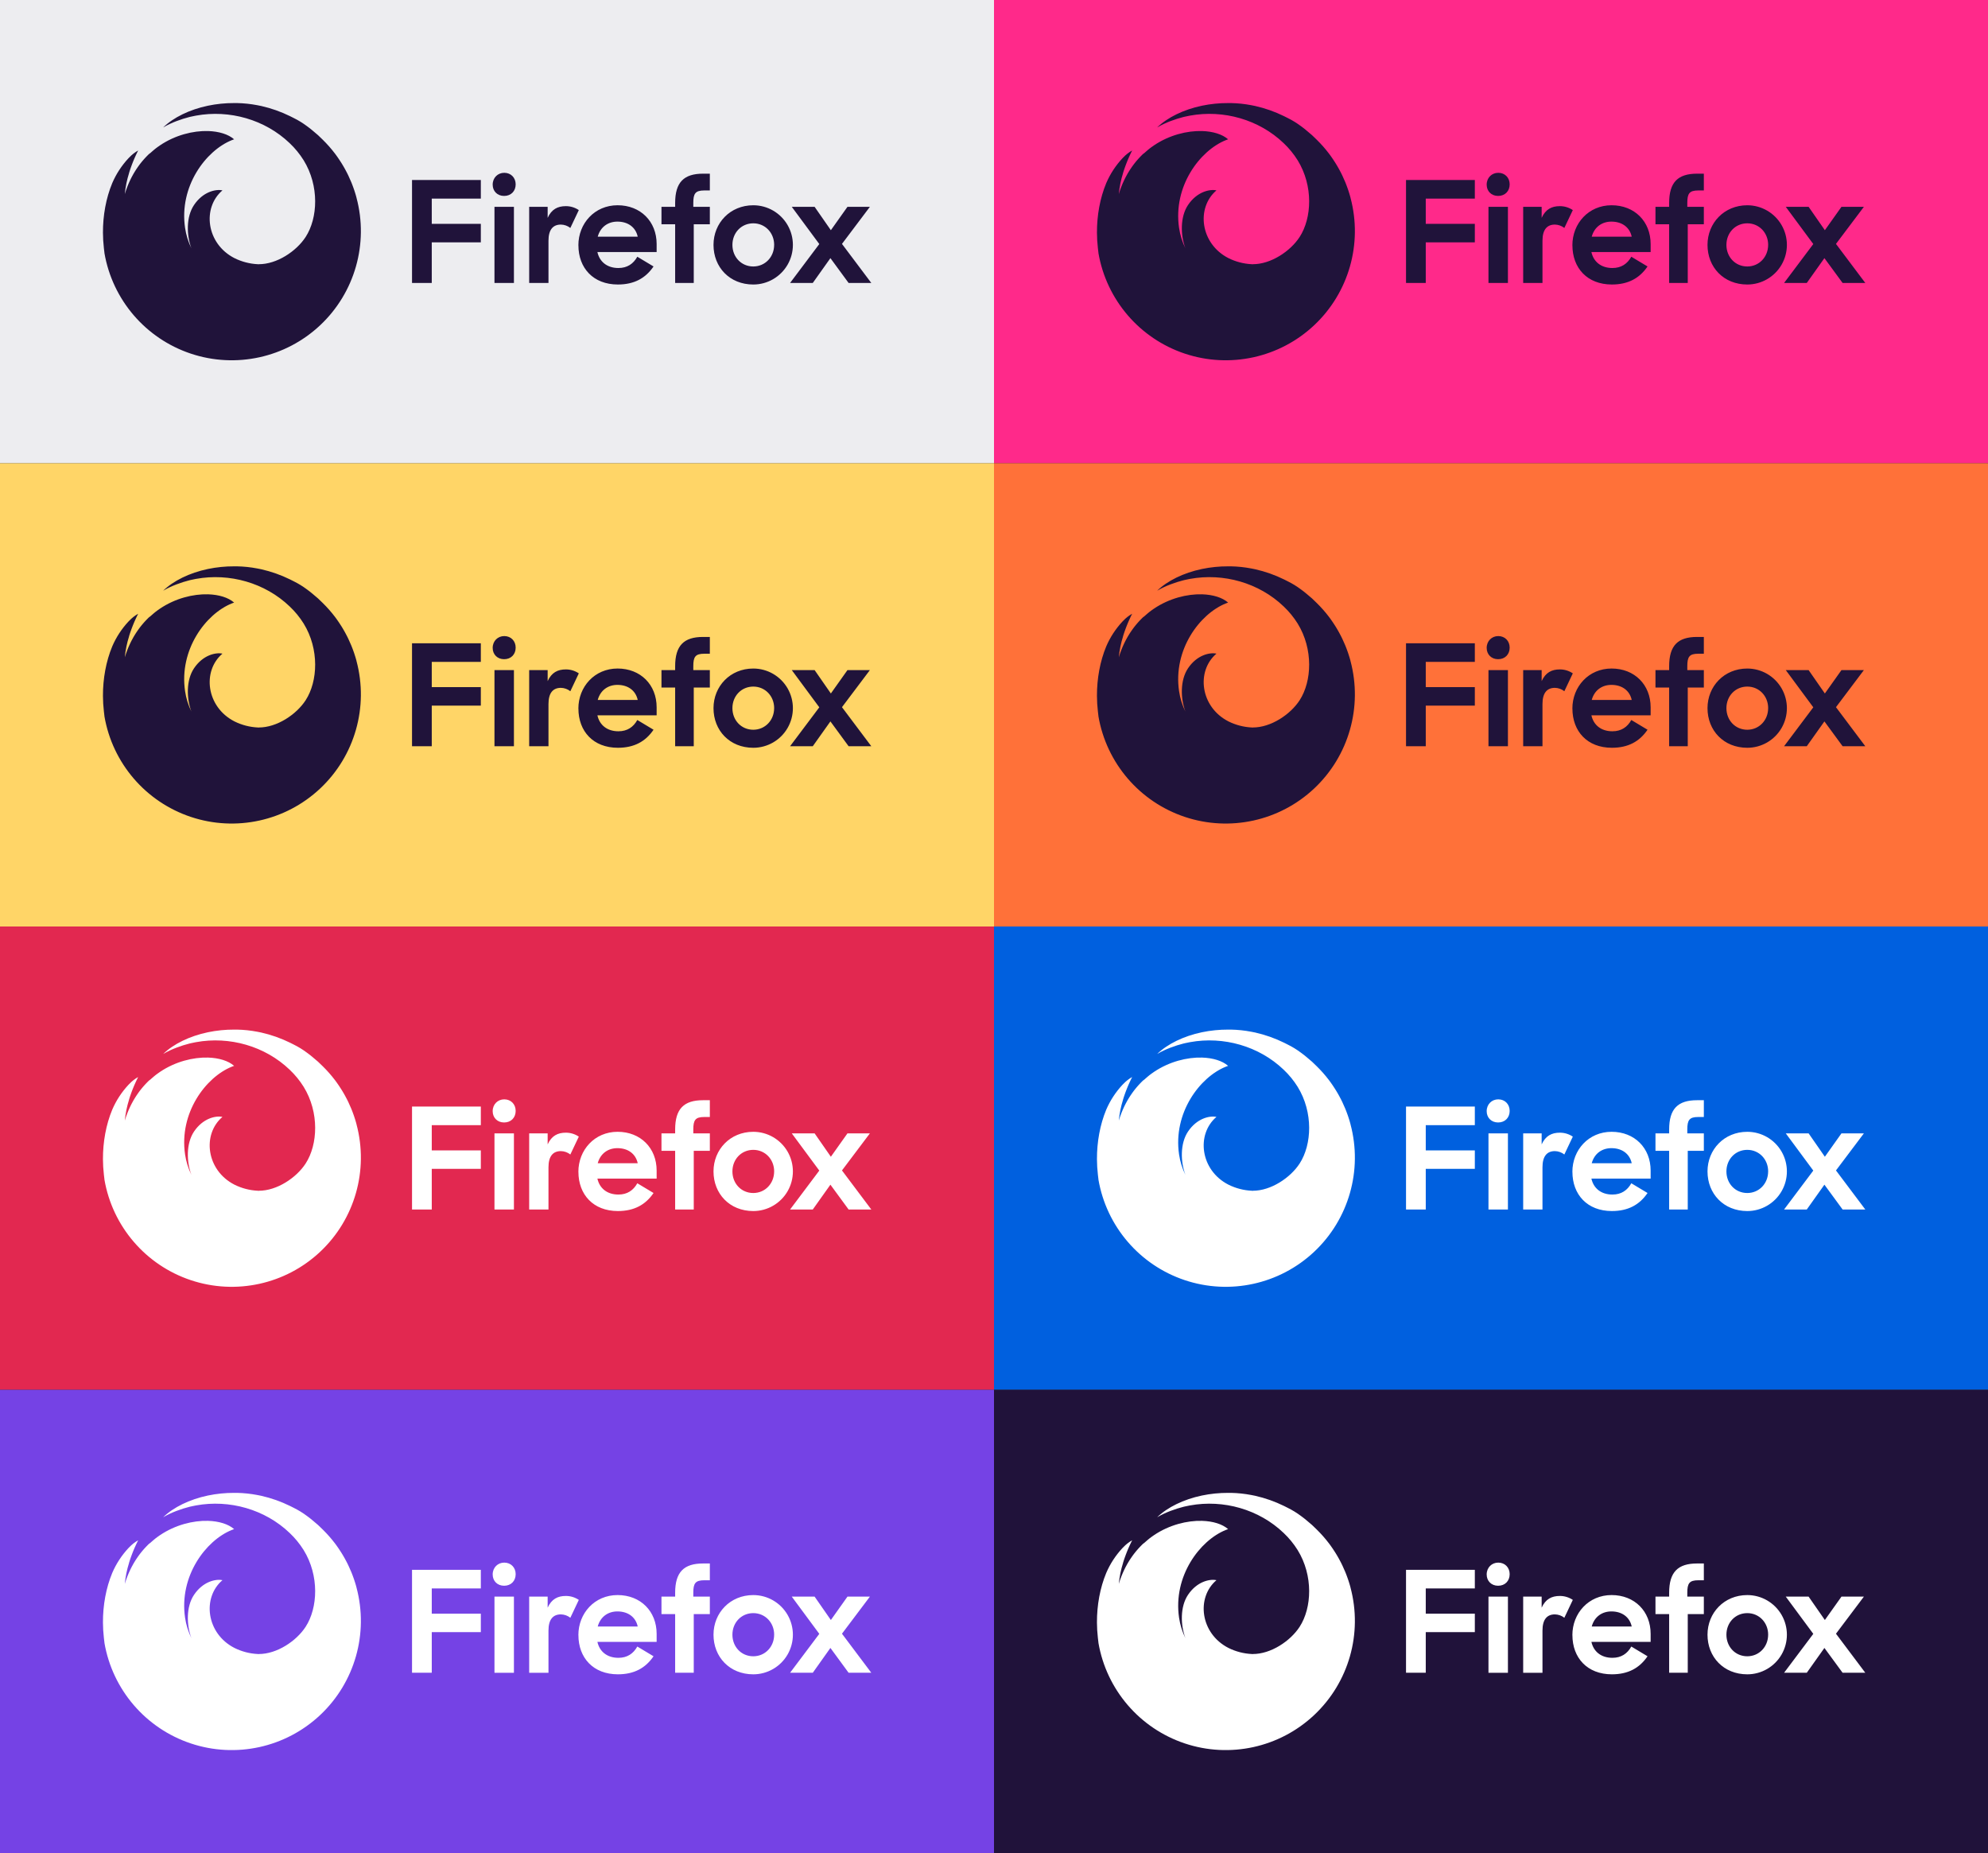 <?xml version="1.0" encoding="UTF-8"?>
<svg width="618px" height="576px" viewBox="0 0 618 576" version="1.1" xmlns="http://www.w3.org/2000/svg" xmlns:xlink="http://www.w3.org/1999/xlink">
    <rect x="0" y="0" width="618" height="576" fill="#333333" stroke="none"/>
    <!-- Generator: Sketch 55.2 (78181) - https://sketchapp.com -->
    <title>Group 33</title>
    <desc>Created with Sketch.</desc>
    <g id="Assets" stroke="none" stroke-width="1" fill="none" fill-rule="evenodd">
        <g id="Group-33">
            <g id="Group-26">
                <g id="Group-2" fill="#EDEDF0">
                    <rect id="Rectangle" x="0" y="0" width="309" height="144"></rect>
                </g>
                <g id="Group-2" transform="translate(0, 144)" fill="#FFD567">
                    <rect id="Rectangle" x="0" y="0" width="309" height="144"></rect>
                </g>
                <g id="Group-2" transform="translate(309, 0)" fill="#FF298A">
                    <rect id="Rectangle" x="0" y="0" width="309" height="144"></rect>
                </g>
                <g id="Group-2" transform="translate(309, 144)" fill="#FF7139">
                    <rect id="Rectangle" x="0" y="0" width="309" height="144"></rect>
                </g>
                <g id="Group-2" transform="translate(0, 288)" fill="#E22850">
                    <rect id="Rectangle" x="0" y="0" width="309" height="144"></rect>
                </g>
                <g id="Group-2" transform="translate(309, 288)" fill="#0060DF">
                    <rect id="Rectangle" x="0" y="0" width="309" height="144"></rect>
                </g>
                <g id="Group-2" transform="translate(0, 432)" fill="#7542E5">
                    <rect id="Rectangle" x="0" y="0" width="309" height="144"></rect>
                </g>
                <g id="Group-2" transform="translate(309, 432)" fill="#20123A">
                    <rect id="Rectangle" x="0" y="0" width="309" height="144"></rect>
                </g>
            </g>
            <g id="Group-32" transform="translate(32, 32)" fill-rule="nonzero">
                <g id="FF_Master__logo-and-wordmark-one-color-ink" transform="translate(0, 0)" fill="#20133A">
                    <path d="M96.083,23.949 L117.474,23.949 L117.474,29.737 L102.22,29.737 L102.22,37.583 L117.474,37.583 L117.474,43.326 L102.22,43.326 L102.22,55.951 L96.083,55.951 L96.083,23.949 Z M124.751,21.714 C126.854,21.714 128.303,23.249 128.303,25.309 C128.303,27.369 126.9,28.903 124.706,28.903 C122.603,28.903 121.157,27.414 121.157,25.397 C121.157,23.206 122.777,21.714 124.751,21.714 Z M121.714,32.286 L127.763,32.286 L127.763,55.957 L121.714,55.957 L121.714,32.286 Z M145.3,38.857 C144.462,38.195 143.43,37.826 142.363,37.806 C139.906,37.806 138.503,39.383 138.503,42.846 L138.503,55.954 L132.503,55.954 L132.503,32.286 L138.246,32.286 L138.246,35.714 C139.474,33.04 141.36,32.077 143.903,32.077 C145.339,32.073 146.744,32.5 147.934,33.303 L145.3,38.857 Z M147.797,44.249 C147.797,37.454 152.837,31.8 159.983,31.8 C167.129,31.8 172.126,36.84 172.126,43.854 L172.126,46.354 L153.714,46.354 C154.371,49.334 156.697,51.306 160.246,51.306 C163.009,51.306 164.894,49.991 166.12,47.8 L171.163,50.826 C168.663,54.506 165.111,56.434 160.071,56.434 C152.411,56.431 147.809,51.303 147.809,44.246 L147.797,44.249 Z M153.797,41.574 L166.246,41.574 C165.589,38.551 163.134,36.886 159.934,36.886 C157.057,36.883 154.649,38.503 153.814,41.571 L153.797,41.574 Z M173.629,32.286 L177.88,32.286 L177.88,31.1 C177.88,24.657 180.597,21.983 186.56,21.983 L188.666,21.983 L188.666,27.2 L186.951,27.2 C184.146,27.2 183.523,28.163 183.523,31.1 L183.523,32.286 L188.666,32.286 L188.666,37.714 L183.666,37.714 L183.666,55.951 L177.88,55.951 L177.88,37.714 L173.629,37.714 L173.629,32.286 Z M189.803,44.12 C189.803,37.326 194.977,31.803 202.166,31.803 C206.566,31.803 210.632,34.15 212.833,37.961 C215.033,41.772 215.033,46.468 212.833,50.279 C210.632,54.09 206.566,56.437 202.166,56.437 C194.803,56.431 189.803,51.04 189.803,44.114 L189.803,44.12 Z M208.66,44.12 C208.66,40.351 205.854,37.414 202.171,37.414 C198.457,37.414 195.683,40.351 195.683,44.12 C195.683,47.889 198.446,50.829 202.171,50.829 C205.849,50.823 208.654,47.886 208.654,44.114 L208.66,44.12 Z M222.689,43.857 L214.134,32.286 L221.234,32.286 L226.286,39.557 L231.449,32.286 L238.42,32.286 L229.74,43.814 L238.857,55.951 L231.8,55.951 L226.146,48.237 L220.666,55.951 L213.609,55.951 L222.689,43.857 Z" id="Shape"></path>
                    <path d="M78.823,29.463 L78.823,29.437 C78.766,29.22 78.706,29.003 78.643,28.789 L78.617,28.691 L78.437,28.089 L78.394,27.957 C78.334,27.763 78.274,27.571 78.211,27.386 C78.194,27.334 78.177,27.283 78.163,27.231 C78.1,27.046 78.037,26.86 77.971,26.674 C77.954,26.62 77.934,26.566 77.914,26.511 C77.851,26.329 77.786,26.146 77.717,25.966 C77.7,25.911 77.677,25.857 77.657,25.803 L77.451,25.257 C77.431,25.211 77.411,25.166 77.394,25.117 C77.377,25.069 77.351,25.011 77.331,24.957 L77.169,24.554 L77.143,24.497 C76.886,23.874 76.612,23.26 76.323,22.654 C76.306,22.611 76.286,22.571 76.266,22.531 C76.197,22.386 76.126,22.246 76.054,22.097 L75.926,21.84 C75.863,21.711 75.794,21.583 75.729,21.454 L75.574,21.169 C75.511,21.046 75.446,20.926 75.383,20.806 L75.211,20.491 L75.02,20.149 L74.831,19.823 L74.643,19.497 C74.574,19.386 74.509,19.274 74.443,19.163 L74.251,18.849 L74.037,18.506 L73.849,18.22 L73.62,17.866 L73.434,17.58 L73.183,17.211 L73.006,16.954 C72.911,16.817 72.814,16.669 72.72,16.546 C72.669,16.477 72.62,16.406 72.569,16.334 C72.423,16.131 72.283,15.929 72.12,15.726 C70.964,14.208 69.701,12.776 68.34,11.44 C67.393,10.465 66.384,9.552 65.32,8.706 C64.706,8.174 64.063,7.674 63.406,7.2 C62.099,6.221 60.703,5.367 59.237,4.649 C58.889,4.469 58.537,4.289 58.183,4.117 C55.33,2.715 52.323,1.652 49.223,0.949 C48.809,0.86 48.397,0.777 47.98,0.7 C45.907,0.303 43.804,0.081 41.694,0.037 L40.806,0.037 C38.056,0.025 35.312,0.302 32.62,0.863 C26.923,2.06 21.914,4.52 18.746,7.594 L18.76,7.594 L18.76,7.594 L18.783,7.577 L18.803,7.577 L18.803,7.577 L18.846,7.549 C21.214,6.12 24.483,4.977 26.82,4.389 L27.209,4.294 C27.649,4.189 28.1,4.091 28.569,4.009 L28.569,4.009 L28.957,3.934 C39.314,2.049 50.36,5.14 58.051,12.506 C59.717,14.082 61.175,15.864 62.391,17.809 C67.297,25.769 66.831,35.771 63.006,41.671 C60.166,46.057 54.08,50.169 48.4,50.123 L48.746,50.14 L48.517,50.14 L48.166,50.126 C45.637,50.008 43.159,49.365 40.891,48.24 C32.103,43.754 30.794,32.577 37.151,27.174 L37.151,27.174 C35.04,26.72 31.074,27.609 28.311,31.729 C25.834,35.423 25.974,41.134 27.503,45.186 C26.525,43.189 25.861,41.053 25.534,38.854 C23.614,25.923 31.989,14.834 40.006,11.591 L40.174,11.526 L40.391,11.443 L40.78,11.303 L40.78,11.303 C38.974,9.729 36.063,8.837 32.689,8.731 C28.031,8.6 22.491,9.983 17.746,13.174 C17.462,13.365 17.182,13.562 16.906,13.766 C16.734,13.891 16.566,14.02 16.397,14.149 L16.24,14.271 L15.897,14.557 L15.72,14.703 C15.609,14.791 15.503,14.883 15.394,14.989 L15.226,15.131 L14.849,15.466 L14.751,15.551 L14.286,15.9 L14.129,16.054 L13.843,16.34 L13.66,16.526 C13.571,16.614 13.486,16.703 13.4,16.794 L13.217,16.989 L12.954,17.274 C12.9,17.334 12.843,17.394 12.789,17.457 C12.66,17.603 12.531,17.743 12.403,17.9 L12.22,18.117 L12.006,18.374 L11.809,18.623 L11.62,18.86 L11.417,19.126 L11.249,19.351 L11.043,19.637 L10.926,19.8 C10.783,20.006 10.64,20.211 10.5,20.42 L10.38,20.597 L10.166,20.929 C10.126,20.991 10.086,21.051 10.049,21.114 C9.977,21.229 9.906,21.343 9.837,21.457 L9.734,21.626 L9.514,21.997 C9.509,22.009 9.502,22.021 9.494,22.031 C9.314,22.343 9.14,22.66 8.971,22.98 L8.971,22.98 C8.897,23.12 8.826,23.266 8.754,23.403 L8.691,23.529 C8.621,23.668 8.552,23.808 8.486,23.949 L8.429,24.066 C8.12,24.714 7.834,25.38 7.571,26.066 C7.563,26.089 7.554,26.112 7.543,26.134 C7.483,26.294 7.423,26.454 7.366,26.614 C7.351,26.646 7.34,26.677 7.329,26.709 C7.271,26.871 7.211,27.037 7.154,27.203 L7.154,27.217 C7.031,27.58 6.911,27.946 6.797,28.317 C7.01,26.106 7.453,23.922 8.12,21.803 C8.12,21.803 8.12,21.771 8.12,21.757 C8.157,21.634 8.197,21.509 8.237,21.386 C8.237,21.354 8.254,21.326 8.266,21.294 C8.3,21.18 8.337,21.069 8.374,20.954 L8.417,20.829 L8.523,20.511 C8.54,20.46 8.557,20.409 8.577,20.357 L8.68,20.071 L8.743,19.891 L8.846,19.606 C8.869,19.54 8.894,19.474 8.92,19.406 C8.946,19.337 8.986,19.231 9.017,19.143 L9.103,18.923 C9.134,18.837 9.166,18.754 9.2,18.671 L9.294,18.431 L9.389,18.197 L9.494,17.94 C9.526,17.866 9.557,17.791 9.586,17.717 L9.706,17.431 C9.734,17.363 9.763,17.294 9.794,17.226 C9.826,17.157 9.88,17.029 9.923,16.94 L10.009,16.749 C10.054,16.64 10.106,16.534 10.154,16.426 L10.231,16.26 C10.286,16.137 10.346,16.014 10.403,15.891 L10.46,15.771 L10.683,15.311 L10.7,15.277 L10.951,14.774 L10.951,14.774 C9.934,15.348 9.008,16.071 8.206,16.92 L7.92,17.206 C5.813,19.469 4.112,22.079 2.891,24.92 C0.954,29.583 -0.014,34.949 0.005,40.317 C0.012,41.914 0.107,43.508 0.291,45.094 C0.291,45.177 0.311,45.26 0.32,45.343 C0.366,45.749 0.411,46.154 0.463,46.557 C0.463,46.586 0.463,46.614 0.463,46.643 C2.969,61.21 13.276,73.222 27.293,77.912 C41.311,82.602 56.771,79.211 67.539,69.085 C78.307,58.959 82.64,43.736 78.82,29.457 L78.823,29.463 Z" id="Path"></path>
                </g>
                <g id="FF_Master__logo-and-wordmark-one-color-ink-Copy-4" transform="translate(0, 288)" fill="#FFFFFF">
                    <path d="M96.083,23.949 L117.474,23.949 L117.474,29.737 L102.22,29.737 L102.22,37.583 L117.474,37.583 L117.474,43.326 L102.22,43.326 L102.22,55.951 L96.083,55.951 L96.083,23.949 Z M124.751,21.714 C126.854,21.714 128.303,23.249 128.303,25.309 C128.303,27.369 126.9,28.903 124.706,28.903 C122.603,28.903 121.157,27.414 121.157,25.397 C121.157,23.206 122.777,21.714 124.751,21.714 Z M121.714,32.286 L127.763,32.286 L127.763,55.957 L121.714,55.957 L121.714,32.286 Z M145.3,38.857 C144.462,38.195 143.43,37.826 142.363,37.806 C139.906,37.806 138.503,39.383 138.503,42.846 L138.503,55.954 L132.503,55.954 L132.503,32.286 L138.246,32.286 L138.246,35.714 C139.474,33.04 141.36,32.077 143.903,32.077 C145.339,32.073 146.744,32.5 147.934,33.303 L145.3,38.857 Z M147.797,44.249 C147.797,37.454 152.837,31.8 159.983,31.8 C167.129,31.8 172.126,36.84 172.126,43.854 L172.126,46.354 L153.714,46.354 C154.371,49.334 156.697,51.306 160.246,51.306 C163.009,51.306 164.894,49.991 166.12,47.8 L171.163,50.826 C168.663,54.506 165.111,56.434 160.071,56.434 C152.411,56.431 147.809,51.303 147.809,44.246 L147.797,44.249 Z M153.797,41.574 L166.246,41.574 C165.589,38.551 163.134,36.886 159.934,36.886 C157.057,36.883 154.649,38.503 153.814,41.571 L153.797,41.574 Z M173.629,32.286 L177.88,32.286 L177.88,31.1 C177.88,24.657 180.597,21.983 186.56,21.983 L188.666,21.983 L188.666,27.2 L186.951,27.2 C184.146,27.2 183.523,28.163 183.523,31.1 L183.523,32.286 L188.666,32.286 L188.666,37.714 L183.666,37.714 L183.666,55.951 L177.88,55.951 L177.88,37.714 L173.629,37.714 L173.629,32.286 Z M189.803,44.12 C189.803,37.326 194.977,31.803 202.166,31.803 C206.566,31.803 210.632,34.15 212.833,37.961 C215.033,41.772 215.033,46.468 212.833,50.279 C210.632,54.09 206.566,56.437 202.166,56.437 C194.803,56.431 189.803,51.04 189.803,44.114 L189.803,44.12 Z M208.66,44.12 C208.66,40.351 205.854,37.414 202.171,37.414 C198.457,37.414 195.683,40.351 195.683,44.12 C195.683,47.889 198.446,50.829 202.171,50.829 C205.849,50.823 208.654,47.886 208.654,44.114 L208.66,44.12 Z M222.689,43.857 L214.134,32.286 L221.234,32.286 L226.286,39.557 L231.449,32.286 L238.42,32.286 L229.74,43.814 L238.857,55.951 L231.8,55.951 L226.146,48.237 L220.666,55.951 L213.609,55.951 L222.689,43.857 Z" id="Shape"></path>
                    <path d="M78.823,29.463 L78.823,29.437 C78.766,29.22 78.706,29.003 78.643,28.789 L78.617,28.691 L78.437,28.089 L78.394,27.957 C78.334,27.763 78.274,27.571 78.211,27.386 C78.194,27.334 78.177,27.283 78.163,27.231 C78.1,27.046 78.037,26.86 77.971,26.674 C77.954,26.62 77.934,26.566 77.914,26.511 C77.851,26.329 77.786,26.146 77.717,25.966 C77.7,25.911 77.677,25.857 77.657,25.803 L77.451,25.257 C77.431,25.211 77.411,25.166 77.394,25.117 C77.377,25.069 77.351,25.011 77.331,24.957 L77.169,24.554 L77.143,24.497 C76.886,23.874 76.612,23.26 76.323,22.654 C76.306,22.611 76.286,22.571 76.266,22.531 C76.197,22.386 76.126,22.246 76.054,22.097 L75.926,21.84 C75.863,21.711 75.794,21.583 75.729,21.454 L75.574,21.169 C75.511,21.046 75.446,20.926 75.383,20.806 L75.211,20.491 L75.02,20.149 L74.831,19.823 L74.643,19.497 C74.574,19.386 74.509,19.274 74.443,19.163 L74.251,18.849 L74.037,18.506 L73.849,18.22 L73.62,17.866 L73.434,17.58 L73.183,17.211 L73.006,16.954 C72.911,16.817 72.814,16.669 72.72,16.546 C72.669,16.477 72.62,16.406 72.569,16.334 C72.423,16.131 72.283,15.929 72.12,15.726 C70.964,14.208 69.701,12.776 68.34,11.44 C67.393,10.465 66.384,9.552 65.32,8.706 C64.706,8.174 64.063,7.674 63.406,7.2 C62.099,6.221 60.703,5.367 59.237,4.649 C58.889,4.469 58.537,4.289 58.183,4.117 C55.33,2.715 52.323,1.652 49.223,0.949 C48.809,0.86 48.397,0.777 47.98,0.7 C45.907,0.303 43.804,0.081 41.694,0.037 L40.806,0.037 C38.056,0.025 35.312,0.302 32.62,0.863 C26.923,2.06 21.914,4.52 18.746,7.594 L18.76,7.594 L18.76,7.594 L18.783,7.577 L18.803,7.577 L18.803,7.577 L18.846,7.549 C21.214,6.12 24.483,4.977 26.82,4.389 L27.209,4.294 C27.649,4.189 28.1,4.091 28.569,4.009 L28.569,4.009 L28.957,3.934 C39.314,2.049 50.36,5.14 58.051,12.506 C59.717,14.082 61.175,15.864 62.391,17.809 C67.297,25.769 66.831,35.771 63.006,41.671 C60.166,46.057 54.08,50.169 48.4,50.123 L48.746,50.14 L48.517,50.14 L48.166,50.126 C45.637,50.008 43.159,49.365 40.891,48.24 C32.103,43.754 30.794,32.577 37.151,27.174 L37.151,27.174 C35.04,26.72 31.074,27.609 28.311,31.729 C25.834,35.423 25.974,41.134 27.503,45.186 C26.525,43.189 25.861,41.053 25.534,38.854 C23.614,25.923 31.989,14.834 40.006,11.591 L40.174,11.526 L40.391,11.443 L40.78,11.303 L40.78,11.303 C38.974,9.729 36.063,8.837 32.689,8.731 C28.031,8.6 22.491,9.983 17.746,13.174 C17.462,13.365 17.182,13.562 16.906,13.766 C16.734,13.891 16.566,14.02 16.397,14.149 L16.24,14.271 L15.897,14.557 L15.72,14.703 C15.609,14.791 15.503,14.883 15.394,14.989 L15.226,15.131 L14.849,15.466 L14.751,15.551 L14.286,15.9 L14.129,16.054 L13.843,16.34 L13.66,16.526 C13.571,16.614 13.486,16.703 13.4,16.794 L13.217,16.989 L12.954,17.274 C12.9,17.334 12.843,17.394 12.789,17.457 C12.66,17.603 12.531,17.743 12.403,17.9 L12.22,18.117 L12.006,18.374 L11.809,18.623 L11.62,18.86 L11.417,19.126 L11.249,19.351 L11.043,19.637 L10.926,19.8 C10.783,20.006 10.64,20.211 10.5,20.42 L10.38,20.597 L10.166,20.929 C10.126,20.991 10.086,21.051 10.049,21.114 C9.977,21.229 9.906,21.343 9.837,21.457 L9.734,21.626 L9.514,21.997 C9.509,22.009 9.502,22.021 9.494,22.031 C9.314,22.343 9.14,22.66 8.971,22.98 L8.971,22.98 C8.897,23.12 8.826,23.266 8.754,23.403 L8.691,23.529 C8.621,23.668 8.552,23.808 8.486,23.949 L8.429,24.066 C8.12,24.714 7.834,25.38 7.571,26.066 C7.563,26.089 7.554,26.112 7.543,26.134 C7.483,26.294 7.423,26.454 7.366,26.614 C7.351,26.646 7.34,26.677 7.329,26.709 C7.271,26.871 7.211,27.037 7.154,27.203 L7.154,27.217 C7.031,27.58 6.911,27.946 6.797,28.317 C7.01,26.106 7.453,23.922 8.12,21.803 C8.12,21.803 8.12,21.771 8.12,21.757 C8.157,21.634 8.197,21.509 8.237,21.386 C8.237,21.354 8.254,21.326 8.266,21.294 C8.3,21.18 8.337,21.069 8.374,20.954 L8.417,20.829 L8.523,20.511 C8.54,20.46 8.557,20.409 8.577,20.357 L8.68,20.071 L8.743,19.891 L8.846,19.606 C8.869,19.54 8.894,19.474 8.92,19.406 C8.946,19.337 8.986,19.231 9.017,19.143 L9.103,18.923 C9.134,18.837 9.166,18.754 9.2,18.671 L9.294,18.431 L9.389,18.197 L9.494,17.94 C9.526,17.866 9.557,17.791 9.586,17.717 L9.706,17.431 C9.734,17.363 9.763,17.294 9.794,17.226 C9.826,17.157 9.88,17.029 9.923,16.94 L10.009,16.749 C10.054,16.64 10.106,16.534 10.154,16.426 L10.231,16.26 C10.286,16.137 10.346,16.014 10.403,15.891 L10.46,15.771 L10.683,15.311 L10.7,15.277 L10.951,14.774 L10.951,14.774 C9.934,15.348 9.008,16.071 8.206,16.92 L7.92,17.206 C5.813,19.469 4.112,22.079 2.891,24.92 C0.954,29.583 -0.014,34.949 0.005,40.317 C0.012,41.914 0.107,43.508 0.291,45.094 C0.291,45.177 0.311,45.26 0.32,45.343 C0.366,45.749 0.411,46.154 0.463,46.557 C0.463,46.586 0.463,46.614 0.463,46.643 C2.969,61.21 13.276,73.222 27.293,77.912 C41.311,82.602 56.771,79.211 67.539,69.085 C78.307,58.959 82.64,43.736 78.82,29.457 L78.823,29.463 Z" id="Path"></path>
                </g>
                <g id="FF_Master__logo-and-wordmark-one-color-ink-Copy" transform="translate(0, 144)" fill="#20133A">
                    <path d="M96.083,23.949 L117.474,23.949 L117.474,29.737 L102.22,29.737 L102.22,37.583 L117.474,37.583 L117.474,43.326 L102.22,43.326 L102.22,55.951 L96.083,55.951 L96.083,23.949 Z M124.751,21.714 C126.854,21.714 128.303,23.249 128.303,25.309 C128.303,27.369 126.9,28.903 124.706,28.903 C122.603,28.903 121.157,27.414 121.157,25.397 C121.157,23.206 122.777,21.714 124.751,21.714 Z M121.714,32.286 L127.763,32.286 L127.763,55.957 L121.714,55.957 L121.714,32.286 Z M145.3,38.857 C144.462,38.195 143.43,37.826 142.363,37.806 C139.906,37.806 138.503,39.383 138.503,42.846 L138.503,55.954 L132.503,55.954 L132.503,32.286 L138.246,32.286 L138.246,35.714 C139.474,33.04 141.36,32.077 143.903,32.077 C145.339,32.073 146.744,32.5 147.934,33.303 L145.3,38.857 Z M147.797,44.249 C147.797,37.454 152.837,31.8 159.983,31.8 C167.129,31.8 172.126,36.84 172.126,43.854 L172.126,46.354 L153.714,46.354 C154.371,49.334 156.697,51.306 160.246,51.306 C163.009,51.306 164.894,49.991 166.12,47.8 L171.163,50.826 C168.663,54.506 165.111,56.434 160.071,56.434 C152.411,56.431 147.809,51.303 147.809,44.246 L147.797,44.249 Z M153.797,41.574 L166.246,41.574 C165.589,38.551 163.134,36.886 159.934,36.886 C157.057,36.883 154.649,38.503 153.814,41.571 L153.797,41.574 Z M173.629,32.286 L177.88,32.286 L177.88,31.1 C177.88,24.657 180.597,21.983 186.56,21.983 L188.666,21.983 L188.666,27.2 L186.951,27.2 C184.146,27.2 183.523,28.163 183.523,31.1 L183.523,32.286 L188.666,32.286 L188.666,37.714 L183.666,37.714 L183.666,55.951 L177.88,55.951 L177.88,37.714 L173.629,37.714 L173.629,32.286 Z M189.803,44.12 C189.803,37.326 194.977,31.803 202.166,31.803 C206.566,31.803 210.632,34.15 212.833,37.961 C215.033,41.772 215.033,46.468 212.833,50.279 C210.632,54.09 206.566,56.437 202.166,56.437 C194.803,56.431 189.803,51.04 189.803,44.114 L189.803,44.12 Z M208.66,44.12 C208.66,40.351 205.854,37.414 202.171,37.414 C198.457,37.414 195.683,40.351 195.683,44.12 C195.683,47.889 198.446,50.829 202.171,50.829 C205.849,50.823 208.654,47.886 208.654,44.114 L208.66,44.12 Z M222.689,43.857 L214.134,32.286 L221.234,32.286 L226.286,39.557 L231.449,32.286 L238.42,32.286 L229.74,43.814 L238.857,55.951 L231.8,55.951 L226.146,48.237 L220.666,55.951 L213.609,55.951 L222.689,43.857 Z" id="Shape"></path>
                    <path d="M78.823,29.463 L78.823,29.437 C78.766,29.22 78.706,29.003 78.643,28.789 L78.617,28.691 L78.437,28.089 L78.394,27.957 C78.334,27.763 78.274,27.571 78.211,27.386 C78.194,27.334 78.177,27.283 78.163,27.231 C78.1,27.046 78.037,26.86 77.971,26.674 C77.954,26.62 77.934,26.566 77.914,26.511 C77.851,26.329 77.786,26.146 77.717,25.966 C77.7,25.911 77.677,25.857 77.657,25.803 L77.451,25.257 C77.431,25.211 77.411,25.166 77.394,25.117 C77.377,25.069 77.351,25.011 77.331,24.957 L77.169,24.554 L77.143,24.497 C76.886,23.874 76.612,23.26 76.323,22.654 C76.306,22.611 76.286,22.571 76.266,22.531 C76.197,22.386 76.126,22.246 76.054,22.097 L75.926,21.84 C75.863,21.711 75.794,21.583 75.729,21.454 L75.574,21.169 C75.511,21.046 75.446,20.926 75.383,20.806 L75.211,20.491 L75.02,20.149 L74.831,19.823 L74.643,19.497 C74.574,19.386 74.509,19.274 74.443,19.163 L74.251,18.849 L74.037,18.506 L73.849,18.22 L73.62,17.866 L73.434,17.58 L73.183,17.211 L73.006,16.954 C72.911,16.817 72.814,16.669 72.72,16.546 C72.669,16.477 72.62,16.406 72.569,16.334 C72.423,16.131 72.283,15.929 72.12,15.726 C70.964,14.208 69.701,12.776 68.34,11.44 C67.393,10.465 66.384,9.552 65.32,8.706 C64.706,8.174 64.063,7.674 63.406,7.2 C62.099,6.221 60.703,5.367 59.237,4.649 C58.889,4.469 58.537,4.289 58.183,4.117 C55.33,2.715 52.323,1.652 49.223,0.949 C48.809,0.86 48.397,0.777 47.98,0.7 C45.907,0.303 43.804,0.081 41.694,0.037 L40.806,0.037 C38.056,0.025 35.312,0.302 32.62,0.863 C26.923,2.06 21.914,4.52 18.746,7.594 L18.76,7.594 L18.76,7.594 L18.783,7.577 L18.803,7.577 L18.803,7.577 L18.846,7.549 C21.214,6.12 24.483,4.977 26.82,4.389 L27.209,4.294 C27.649,4.189 28.1,4.091 28.569,4.009 L28.569,4.009 L28.957,3.934 C39.314,2.049 50.36,5.14 58.051,12.506 C59.717,14.082 61.175,15.864 62.391,17.809 C67.297,25.769 66.831,35.771 63.006,41.671 C60.166,46.057 54.08,50.169 48.4,50.123 L48.746,50.14 L48.517,50.14 L48.166,50.126 C45.637,50.008 43.159,49.365 40.891,48.24 C32.103,43.754 30.794,32.577 37.151,27.174 L37.151,27.174 C35.04,26.72 31.074,27.609 28.311,31.729 C25.834,35.423 25.974,41.134 27.503,45.186 C26.525,43.189 25.861,41.053 25.534,38.854 C23.614,25.923 31.989,14.834 40.006,11.591 L40.174,11.526 L40.391,11.443 L40.78,11.303 L40.78,11.303 C38.974,9.729 36.063,8.837 32.689,8.731 C28.031,8.6 22.491,9.983 17.746,13.174 C17.462,13.365 17.182,13.562 16.906,13.766 C16.734,13.891 16.566,14.02 16.397,14.149 L16.24,14.271 L15.897,14.557 L15.72,14.703 C15.609,14.791 15.503,14.883 15.394,14.989 L15.226,15.131 L14.849,15.466 L14.751,15.551 L14.286,15.9 L14.129,16.054 L13.843,16.34 L13.66,16.526 C13.571,16.614 13.486,16.703 13.4,16.794 L13.217,16.989 L12.954,17.274 C12.9,17.334 12.843,17.394 12.789,17.457 C12.66,17.603 12.531,17.743 12.403,17.9 L12.22,18.117 L12.006,18.374 L11.809,18.623 L11.62,18.86 L11.417,19.126 L11.249,19.351 L11.043,19.637 L10.926,19.8 C10.783,20.006 10.64,20.211 10.5,20.42 L10.38,20.597 L10.166,20.929 C10.126,20.991 10.086,21.051 10.049,21.114 C9.977,21.229 9.906,21.343 9.837,21.457 L9.734,21.626 L9.514,21.997 C9.509,22.009 9.502,22.021 9.494,22.031 C9.314,22.343 9.14,22.66 8.971,22.98 L8.971,22.98 C8.897,23.12 8.826,23.266 8.754,23.403 L8.691,23.529 C8.621,23.668 8.552,23.808 8.486,23.949 L8.429,24.066 C8.12,24.714 7.834,25.38 7.571,26.066 C7.563,26.089 7.554,26.112 7.543,26.134 C7.483,26.294 7.423,26.454 7.366,26.614 C7.351,26.646 7.34,26.677 7.329,26.709 C7.271,26.871 7.211,27.037 7.154,27.203 L7.154,27.217 C7.031,27.58 6.911,27.946 6.797,28.317 C7.01,26.106 7.453,23.922 8.12,21.803 C8.12,21.803 8.12,21.771 8.12,21.757 C8.157,21.634 8.197,21.509 8.237,21.386 C8.237,21.354 8.254,21.326 8.266,21.294 C8.3,21.18 8.337,21.069 8.374,20.954 L8.417,20.829 L8.523,20.511 C8.54,20.46 8.557,20.409 8.577,20.357 L8.68,20.071 L8.743,19.891 L8.846,19.606 C8.869,19.54 8.894,19.474 8.92,19.406 C8.946,19.337 8.986,19.231 9.017,19.143 L9.103,18.923 C9.134,18.837 9.166,18.754 9.2,18.671 L9.294,18.431 L9.389,18.197 L9.494,17.94 C9.526,17.866 9.557,17.791 9.586,17.717 L9.706,17.431 C9.734,17.363 9.763,17.294 9.794,17.226 C9.826,17.157 9.88,17.029 9.923,16.94 L10.009,16.749 C10.054,16.64 10.106,16.534 10.154,16.426 L10.231,16.26 C10.286,16.137 10.346,16.014 10.403,15.891 L10.46,15.771 L10.683,15.311 L10.7,15.277 L10.951,14.774 L10.951,14.774 C9.934,15.348 9.008,16.071 8.206,16.92 L7.92,17.206 C5.813,19.469 4.112,22.079 2.891,24.92 C0.954,29.583 -0.014,34.949 0.005,40.317 C0.012,41.914 0.107,43.508 0.291,45.094 C0.291,45.177 0.311,45.26 0.32,45.343 C0.366,45.749 0.411,46.154 0.463,46.557 C0.463,46.586 0.463,46.614 0.463,46.643 C2.969,61.21 13.276,73.222 27.293,77.912 C41.311,82.602 56.771,79.211 67.539,69.085 C78.307,58.959 82.64,43.736 78.82,29.457 L78.823,29.463 Z" id="Path"></path>
                </g>
                <g id="FF_Master__logo-and-wordmark-one-color-ink-Copy-5" transform="translate(0, 432)" fill="#FFFFFF">
                    <path d="M96.083,23.949 L117.474,23.949 L117.474,29.737 L102.22,29.737 L102.22,37.583 L117.474,37.583 L117.474,43.326 L102.22,43.326 L102.22,55.951 L96.083,55.951 L96.083,23.949 Z M124.751,21.714 C126.854,21.714 128.303,23.249 128.303,25.309 C128.303,27.369 126.9,28.903 124.706,28.903 C122.603,28.903 121.157,27.414 121.157,25.397 C121.157,23.206 122.777,21.714 124.751,21.714 Z M121.714,32.286 L127.763,32.286 L127.763,55.957 L121.714,55.957 L121.714,32.286 Z M145.3,38.857 C144.462,38.195 143.43,37.826 142.363,37.806 C139.906,37.806 138.503,39.383 138.503,42.846 L138.503,55.954 L132.503,55.954 L132.503,32.286 L138.246,32.286 L138.246,35.714 C139.474,33.04 141.36,32.077 143.903,32.077 C145.339,32.073 146.744,32.5 147.934,33.303 L145.3,38.857 Z M147.797,44.249 C147.797,37.454 152.837,31.8 159.983,31.8 C167.129,31.8 172.126,36.84 172.126,43.854 L172.126,46.354 L153.714,46.354 C154.371,49.334 156.697,51.306 160.246,51.306 C163.009,51.306 164.894,49.991 166.12,47.8 L171.163,50.826 C168.663,54.506 165.111,56.434 160.071,56.434 C152.411,56.431 147.809,51.303 147.809,44.246 L147.797,44.249 Z M153.797,41.574 L166.246,41.574 C165.589,38.551 163.134,36.886 159.934,36.886 C157.057,36.883 154.649,38.503 153.814,41.571 L153.797,41.574 Z M173.629,32.286 L177.88,32.286 L177.88,31.1 C177.88,24.657 180.597,21.983 186.56,21.983 L188.666,21.983 L188.666,27.2 L186.951,27.2 C184.146,27.2 183.523,28.163 183.523,31.1 L183.523,32.286 L188.666,32.286 L188.666,37.714 L183.666,37.714 L183.666,55.951 L177.88,55.951 L177.88,37.714 L173.629,37.714 L173.629,32.286 Z M189.803,44.12 C189.803,37.326 194.977,31.803 202.166,31.803 C206.566,31.803 210.632,34.15 212.833,37.961 C215.033,41.772 215.033,46.468 212.833,50.279 C210.632,54.09 206.566,56.437 202.166,56.437 C194.803,56.431 189.803,51.04 189.803,44.114 L189.803,44.12 Z M208.66,44.12 C208.66,40.351 205.854,37.414 202.171,37.414 C198.457,37.414 195.683,40.351 195.683,44.12 C195.683,47.889 198.446,50.829 202.171,50.829 C205.849,50.823 208.654,47.886 208.654,44.114 L208.66,44.12 Z M222.689,43.857 L214.134,32.286 L221.234,32.286 L226.286,39.557 L231.449,32.286 L238.42,32.286 L229.74,43.814 L238.857,55.951 L231.8,55.951 L226.146,48.237 L220.666,55.951 L213.609,55.951 L222.689,43.857 Z" id="Shape"></path>
                    <path d="M78.823,29.463 L78.823,29.437 C78.766,29.22 78.706,29.003 78.643,28.789 L78.617,28.691 L78.437,28.089 L78.394,27.957 C78.334,27.763 78.274,27.571 78.211,27.386 C78.194,27.334 78.177,27.283 78.163,27.231 C78.1,27.046 78.037,26.86 77.971,26.674 C77.954,26.62 77.934,26.566 77.914,26.511 C77.851,26.329 77.786,26.146 77.717,25.966 C77.7,25.911 77.677,25.857 77.657,25.803 L77.451,25.257 C77.431,25.211 77.411,25.166 77.394,25.117 C77.377,25.069 77.351,25.011 77.331,24.957 L77.169,24.554 L77.143,24.497 C76.886,23.874 76.612,23.26 76.323,22.654 C76.306,22.611 76.286,22.571 76.266,22.531 C76.197,22.386 76.126,22.246 76.054,22.097 L75.926,21.84 C75.863,21.711 75.794,21.583 75.729,21.454 L75.574,21.169 C75.511,21.046 75.446,20.926 75.383,20.806 L75.211,20.491 L75.02,20.149 L74.831,19.823 L74.643,19.497 C74.574,19.386 74.509,19.274 74.443,19.163 L74.251,18.849 L74.037,18.506 L73.849,18.22 L73.62,17.866 L73.434,17.58 L73.183,17.211 L73.006,16.954 C72.911,16.817 72.814,16.669 72.72,16.546 C72.669,16.477 72.62,16.406 72.569,16.334 C72.423,16.131 72.283,15.929 72.12,15.726 C70.964,14.208 69.701,12.776 68.34,11.44 C67.393,10.465 66.384,9.552 65.32,8.706 C64.706,8.174 64.063,7.674 63.406,7.2 C62.099,6.221 60.703,5.367 59.237,4.649 C58.889,4.469 58.537,4.289 58.183,4.117 C55.33,2.715 52.323,1.652 49.223,0.949 C48.809,0.86 48.397,0.777 47.98,0.7 C45.907,0.303 43.804,0.081 41.694,0.037 L40.806,0.037 C38.056,0.025 35.312,0.302 32.62,0.863 C26.923,2.06 21.914,4.52 18.746,7.594 L18.76,7.594 L18.76,7.594 L18.783,7.577 L18.803,7.577 L18.803,7.577 L18.846,7.549 C21.214,6.12 24.483,4.977 26.82,4.389 L27.209,4.294 C27.649,4.189 28.1,4.091 28.569,4.009 L28.569,4.009 L28.957,3.934 C39.314,2.049 50.36,5.14 58.051,12.506 C59.717,14.082 61.175,15.864 62.391,17.809 C67.297,25.769 66.831,35.771 63.006,41.671 C60.166,46.057 54.08,50.169 48.4,50.123 L48.746,50.14 L48.517,50.14 L48.166,50.126 C45.637,50.008 43.159,49.365 40.891,48.24 C32.103,43.754 30.794,32.577 37.151,27.174 L37.151,27.174 C35.04,26.72 31.074,27.609 28.311,31.729 C25.834,35.423 25.974,41.134 27.503,45.186 C26.525,43.189 25.861,41.053 25.534,38.854 C23.614,25.923 31.989,14.834 40.006,11.591 L40.174,11.526 L40.391,11.443 L40.78,11.303 L40.78,11.303 C38.974,9.729 36.063,8.837 32.689,8.731 C28.031,8.6 22.491,9.983 17.746,13.174 C17.462,13.365 17.182,13.562 16.906,13.766 C16.734,13.891 16.566,14.02 16.397,14.149 L16.24,14.271 L15.897,14.557 L15.72,14.703 C15.609,14.791 15.503,14.883 15.394,14.989 L15.226,15.131 L14.849,15.466 L14.751,15.551 L14.286,15.9 L14.129,16.054 L13.843,16.34 L13.66,16.526 C13.571,16.614 13.486,16.703 13.4,16.794 L13.217,16.989 L12.954,17.274 C12.9,17.334 12.843,17.394 12.789,17.457 C12.66,17.603 12.531,17.743 12.403,17.9 L12.22,18.117 L12.006,18.374 L11.809,18.623 L11.62,18.86 L11.417,19.126 L11.249,19.351 L11.043,19.637 L10.926,19.8 C10.783,20.006 10.64,20.211 10.5,20.42 L10.38,20.597 L10.166,20.929 C10.126,20.991 10.086,21.051 10.049,21.114 C9.977,21.229 9.906,21.343 9.837,21.457 L9.734,21.626 L9.514,21.997 C9.509,22.009 9.502,22.021 9.494,22.031 C9.314,22.343 9.14,22.66 8.971,22.98 L8.971,22.98 C8.897,23.12 8.826,23.266 8.754,23.403 L8.691,23.529 C8.621,23.668 8.552,23.808 8.486,23.949 L8.429,24.066 C8.12,24.714 7.834,25.38 7.571,26.066 C7.563,26.089 7.554,26.112 7.543,26.134 C7.483,26.294 7.423,26.454 7.366,26.614 C7.351,26.646 7.34,26.677 7.329,26.709 C7.271,26.871 7.211,27.037 7.154,27.203 L7.154,27.217 C7.031,27.58 6.911,27.946 6.797,28.317 C7.01,26.106 7.453,23.922 8.12,21.803 C8.12,21.803 8.12,21.771 8.12,21.757 C8.157,21.634 8.197,21.509 8.237,21.386 C8.237,21.354 8.254,21.326 8.266,21.294 C8.3,21.18 8.337,21.069 8.374,20.954 L8.417,20.829 L8.523,20.511 C8.54,20.46 8.557,20.409 8.577,20.357 L8.68,20.071 L8.743,19.891 L8.846,19.606 C8.869,19.54 8.894,19.474 8.92,19.406 C8.946,19.337 8.986,19.231 9.017,19.143 L9.103,18.923 C9.134,18.837 9.166,18.754 9.2,18.671 L9.294,18.431 L9.389,18.197 L9.494,17.94 C9.526,17.866 9.557,17.791 9.586,17.717 L9.706,17.431 C9.734,17.363 9.763,17.294 9.794,17.226 C9.826,17.157 9.88,17.029 9.923,16.94 L10.009,16.749 C10.054,16.64 10.106,16.534 10.154,16.426 L10.231,16.26 C10.286,16.137 10.346,16.014 10.403,15.891 L10.46,15.771 L10.683,15.311 L10.7,15.277 L10.951,14.774 L10.951,14.774 C9.934,15.348 9.008,16.071 8.206,16.92 L7.92,17.206 C5.813,19.469 4.112,22.079 2.891,24.92 C0.954,29.583 -0.014,34.949 0.005,40.317 C0.012,41.914 0.107,43.508 0.291,45.094 C0.291,45.177 0.311,45.26 0.32,45.343 C0.366,45.749 0.411,46.154 0.463,46.557 C0.463,46.586 0.463,46.614 0.463,46.643 C2.969,61.21 13.276,73.222 27.293,77.912 C41.311,82.602 56.771,79.211 67.539,69.085 C78.307,58.959 82.64,43.736 78.82,29.457 L78.823,29.463 Z" id="Path"></path>
                </g>
                <g id="FF_Master__logo-and-wordmark-one-color-ink-Copy-2" transform="translate(309, 144)" fill="#20133A">
                    <path d="M96.083,23.949 L117.474,23.949 L117.474,29.737 L102.22,29.737 L102.22,37.583 L117.474,37.583 L117.474,43.326 L102.22,43.326 L102.22,55.951 L96.083,55.951 L96.083,23.949 Z M124.751,21.714 C126.854,21.714 128.303,23.249 128.303,25.309 C128.303,27.369 126.9,28.903 124.706,28.903 C122.603,28.903 121.157,27.414 121.157,25.397 C121.157,23.206 122.777,21.714 124.751,21.714 Z M121.714,32.286 L127.763,32.286 L127.763,55.957 L121.714,55.957 L121.714,32.286 Z M145.3,38.857 C144.462,38.195 143.43,37.826 142.363,37.806 C139.906,37.806 138.503,39.383 138.503,42.846 L138.503,55.954 L132.503,55.954 L132.503,32.286 L138.246,32.286 L138.246,35.714 C139.474,33.04 141.36,32.077 143.903,32.077 C145.339,32.073 146.744,32.5 147.934,33.303 L145.3,38.857 Z M147.797,44.249 C147.797,37.454 152.837,31.8 159.983,31.8 C167.129,31.8 172.126,36.84 172.126,43.854 L172.126,46.354 L153.714,46.354 C154.371,49.334 156.697,51.306 160.246,51.306 C163.009,51.306 164.894,49.991 166.12,47.8 L171.163,50.826 C168.663,54.506 165.111,56.434 160.071,56.434 C152.411,56.431 147.809,51.303 147.809,44.246 L147.797,44.249 Z M153.797,41.574 L166.246,41.574 C165.589,38.551 163.134,36.886 159.934,36.886 C157.057,36.883 154.649,38.503 153.814,41.571 L153.797,41.574 Z M173.629,32.286 L177.88,32.286 L177.88,31.1 C177.88,24.657 180.597,21.983 186.56,21.983 L188.666,21.983 L188.666,27.2 L186.951,27.2 C184.146,27.2 183.523,28.163 183.523,31.1 L183.523,32.286 L188.666,32.286 L188.666,37.714 L183.666,37.714 L183.666,55.951 L177.88,55.951 L177.88,37.714 L173.629,37.714 L173.629,32.286 Z M189.803,44.12 C189.803,37.326 194.977,31.803 202.166,31.803 C206.566,31.803 210.632,34.15 212.833,37.961 C215.033,41.772 215.033,46.468 212.833,50.279 C210.632,54.09 206.566,56.437 202.166,56.437 C194.803,56.431 189.803,51.04 189.803,44.114 L189.803,44.12 Z M208.66,44.12 C208.66,40.351 205.854,37.414 202.171,37.414 C198.457,37.414 195.683,40.351 195.683,44.12 C195.683,47.889 198.446,50.829 202.171,50.829 C205.849,50.823 208.654,47.886 208.654,44.114 L208.66,44.12 Z M222.689,43.857 L214.134,32.286 L221.234,32.286 L226.286,39.557 L231.449,32.286 L238.42,32.286 L229.74,43.814 L238.857,55.951 L231.8,55.951 L226.146,48.237 L220.666,55.951 L213.609,55.951 L222.689,43.857 Z" id="Shape"></path>
                    <path d="M78.823,29.463 L78.823,29.437 C78.766,29.22 78.706,29.003 78.643,28.789 L78.617,28.691 L78.437,28.089 L78.394,27.957 C78.334,27.763 78.274,27.571 78.211,27.386 C78.194,27.334 78.177,27.283 78.163,27.231 C78.1,27.046 78.037,26.86 77.971,26.674 C77.954,26.62 77.934,26.566 77.914,26.511 C77.851,26.329 77.786,26.146 77.717,25.966 C77.7,25.911 77.677,25.857 77.657,25.803 L77.451,25.257 C77.431,25.211 77.411,25.166 77.394,25.117 C77.377,25.069 77.351,25.011 77.331,24.957 L77.169,24.554 L77.143,24.497 C76.886,23.874 76.612,23.26 76.323,22.654 C76.306,22.611 76.286,22.571 76.266,22.531 C76.197,22.386 76.126,22.246 76.054,22.097 L75.926,21.84 C75.863,21.711 75.794,21.583 75.729,21.454 L75.574,21.169 C75.511,21.046 75.446,20.926 75.383,20.806 L75.211,20.491 L75.02,20.149 L74.831,19.823 L74.643,19.497 C74.574,19.386 74.509,19.274 74.443,19.163 L74.251,18.849 L74.037,18.506 L73.849,18.22 L73.62,17.866 L73.434,17.58 L73.183,17.211 L73.006,16.954 C72.911,16.817 72.814,16.669 72.72,16.546 C72.669,16.477 72.62,16.406 72.569,16.334 C72.423,16.131 72.283,15.929 72.12,15.726 C70.964,14.208 69.701,12.776 68.34,11.44 C67.393,10.465 66.384,9.552 65.32,8.706 C64.706,8.174 64.063,7.674 63.406,7.2 C62.099,6.221 60.703,5.367 59.237,4.649 C58.889,4.469 58.537,4.289 58.183,4.117 C55.33,2.715 52.323,1.652 49.223,0.949 C48.809,0.86 48.397,0.777 47.98,0.7 C45.907,0.303 43.804,0.081 41.694,0.037 L40.806,0.037 C38.056,0.025 35.312,0.302 32.62,0.863 C26.923,2.06 21.914,4.52 18.746,7.594 L18.76,7.594 L18.76,7.594 L18.783,7.577 L18.803,7.577 L18.803,7.577 L18.846,7.549 C21.214,6.12 24.483,4.977 26.82,4.389 L27.209,4.294 C27.649,4.189 28.1,4.091 28.569,4.009 L28.569,4.009 L28.957,3.934 C39.314,2.049 50.36,5.14 58.051,12.506 C59.717,14.082 61.175,15.864 62.391,17.809 C67.297,25.769 66.831,35.771 63.006,41.671 C60.166,46.057 54.08,50.169 48.4,50.123 L48.746,50.14 L48.517,50.14 L48.166,50.126 C45.637,50.008 43.159,49.365 40.891,48.24 C32.103,43.754 30.794,32.577 37.151,27.174 L37.151,27.174 C35.04,26.72 31.074,27.609 28.311,31.729 C25.834,35.423 25.974,41.134 27.503,45.186 C26.525,43.189 25.861,41.053 25.534,38.854 C23.614,25.923 31.989,14.834 40.006,11.591 L40.174,11.526 L40.391,11.443 L40.78,11.303 L40.78,11.303 C38.974,9.729 36.063,8.837 32.689,8.731 C28.031,8.6 22.491,9.983 17.746,13.174 C17.462,13.365 17.182,13.562 16.906,13.766 C16.734,13.891 16.566,14.02 16.397,14.149 L16.24,14.271 L15.897,14.557 L15.72,14.703 C15.609,14.791 15.503,14.883 15.394,14.989 L15.226,15.131 L14.849,15.466 L14.751,15.551 L14.286,15.9 L14.129,16.054 L13.843,16.34 L13.66,16.526 C13.571,16.614 13.486,16.703 13.4,16.794 L13.217,16.989 L12.954,17.274 C12.9,17.334 12.843,17.394 12.789,17.457 C12.66,17.603 12.531,17.743 12.403,17.9 L12.22,18.117 L12.006,18.374 L11.809,18.623 L11.62,18.86 L11.417,19.126 L11.249,19.351 L11.043,19.637 L10.926,19.8 C10.783,20.006 10.64,20.211 10.5,20.42 L10.38,20.597 L10.166,20.929 C10.126,20.991 10.086,21.051 10.049,21.114 C9.977,21.229 9.906,21.343 9.837,21.457 L9.734,21.626 L9.514,21.997 C9.509,22.009 9.502,22.021 9.494,22.031 C9.314,22.343 9.14,22.66 8.971,22.98 L8.971,22.98 C8.897,23.12 8.826,23.266 8.754,23.403 L8.691,23.529 C8.621,23.668 8.552,23.808 8.486,23.949 L8.429,24.066 C8.12,24.714 7.834,25.38 7.571,26.066 C7.563,26.089 7.554,26.112 7.543,26.134 C7.483,26.294 7.423,26.454 7.366,26.614 C7.351,26.646 7.34,26.677 7.329,26.709 C7.271,26.871 7.211,27.037 7.154,27.203 L7.154,27.217 C7.031,27.58 6.911,27.946 6.797,28.317 C7.01,26.106 7.453,23.922 8.12,21.803 C8.12,21.803 8.12,21.771 8.12,21.757 C8.157,21.634 8.197,21.509 8.237,21.386 C8.237,21.354 8.254,21.326 8.266,21.294 C8.3,21.18 8.337,21.069 8.374,20.954 L8.417,20.829 L8.523,20.511 C8.54,20.46 8.557,20.409 8.577,20.357 L8.68,20.071 L8.743,19.891 L8.846,19.606 C8.869,19.54 8.894,19.474 8.92,19.406 C8.946,19.337 8.986,19.231 9.017,19.143 L9.103,18.923 C9.134,18.837 9.166,18.754 9.2,18.671 L9.294,18.431 L9.389,18.197 L9.494,17.94 C9.526,17.866 9.557,17.791 9.586,17.717 L9.706,17.431 C9.734,17.363 9.763,17.294 9.794,17.226 C9.826,17.157 9.88,17.029 9.923,16.94 L10.009,16.749 C10.054,16.64 10.106,16.534 10.154,16.426 L10.231,16.26 C10.286,16.137 10.346,16.014 10.403,15.891 L10.46,15.771 L10.683,15.311 L10.7,15.277 L10.951,14.774 L10.951,14.774 C9.934,15.348 9.008,16.071 8.206,16.92 L7.92,17.206 C5.813,19.469 4.112,22.079 2.891,24.92 C0.954,29.583 -0.014,34.949 0.005,40.317 C0.012,41.914 0.107,43.508 0.291,45.094 C0.291,45.177 0.311,45.26 0.32,45.343 C0.366,45.749 0.411,46.154 0.463,46.557 C0.463,46.586 0.463,46.614 0.463,46.643 C2.969,61.21 13.276,73.222 27.293,77.912 C41.311,82.602 56.771,79.211 67.539,69.085 C78.307,58.959 82.64,43.736 78.82,29.457 L78.823,29.463 Z" id="Path"></path>
                </g>
                <g id="FF_Master__logo-and-wordmark-one-color-ink-Copy-6" transform="translate(309, 432)" fill="#FFFFFF">
                    <path d="M96.083,23.949 L117.474,23.949 L117.474,29.737 L102.22,29.737 L102.22,37.583 L117.474,37.583 L117.474,43.326 L102.22,43.326 L102.22,55.951 L96.083,55.951 L96.083,23.949 Z M124.751,21.714 C126.854,21.714 128.303,23.249 128.303,25.309 C128.303,27.369 126.9,28.903 124.706,28.903 C122.603,28.903 121.157,27.414 121.157,25.397 C121.157,23.206 122.777,21.714 124.751,21.714 Z M121.714,32.286 L127.763,32.286 L127.763,55.957 L121.714,55.957 L121.714,32.286 Z M145.3,38.857 C144.462,38.195 143.43,37.826 142.363,37.806 C139.906,37.806 138.503,39.383 138.503,42.846 L138.503,55.954 L132.503,55.954 L132.503,32.286 L138.246,32.286 L138.246,35.714 C139.474,33.04 141.36,32.077 143.903,32.077 C145.339,32.073 146.744,32.5 147.934,33.303 L145.3,38.857 Z M147.797,44.249 C147.797,37.454 152.837,31.8 159.983,31.8 C167.129,31.8 172.126,36.84 172.126,43.854 L172.126,46.354 L153.714,46.354 C154.371,49.334 156.697,51.306 160.246,51.306 C163.009,51.306 164.894,49.991 166.12,47.8 L171.163,50.826 C168.663,54.506 165.111,56.434 160.071,56.434 C152.411,56.431 147.809,51.303 147.809,44.246 L147.797,44.249 Z M153.797,41.574 L166.246,41.574 C165.589,38.551 163.134,36.886 159.934,36.886 C157.057,36.883 154.649,38.503 153.814,41.571 L153.797,41.574 Z M173.629,32.286 L177.88,32.286 L177.88,31.1 C177.88,24.657 180.597,21.983 186.56,21.983 L188.666,21.983 L188.666,27.2 L186.951,27.2 C184.146,27.2 183.523,28.163 183.523,31.1 L183.523,32.286 L188.666,32.286 L188.666,37.714 L183.666,37.714 L183.666,55.951 L177.88,55.951 L177.88,37.714 L173.629,37.714 L173.629,32.286 Z M189.803,44.12 C189.803,37.326 194.977,31.803 202.166,31.803 C206.566,31.803 210.632,34.15 212.833,37.961 C215.033,41.772 215.033,46.468 212.833,50.279 C210.632,54.09 206.566,56.437 202.166,56.437 C194.803,56.431 189.803,51.04 189.803,44.114 L189.803,44.12 Z M208.66,44.12 C208.66,40.351 205.854,37.414 202.171,37.414 C198.457,37.414 195.683,40.351 195.683,44.12 C195.683,47.889 198.446,50.829 202.171,50.829 C205.849,50.823 208.654,47.886 208.654,44.114 L208.66,44.12 Z M222.689,43.857 L214.134,32.286 L221.234,32.286 L226.286,39.557 L231.449,32.286 L238.42,32.286 L229.74,43.814 L238.857,55.951 L231.8,55.951 L226.146,48.237 L220.666,55.951 L213.609,55.951 L222.689,43.857 Z" id="Shape"></path>
                    <path d="M78.823,29.463 L78.823,29.437 C78.766,29.22 78.706,29.003 78.643,28.789 L78.617,28.691 L78.437,28.089 L78.394,27.957 C78.334,27.763 78.274,27.571 78.211,27.386 C78.194,27.334 78.177,27.283 78.163,27.231 C78.1,27.046 78.037,26.86 77.971,26.674 C77.954,26.62 77.934,26.566 77.914,26.511 C77.851,26.329 77.786,26.146 77.717,25.966 C77.7,25.911 77.677,25.857 77.657,25.803 L77.451,25.257 C77.431,25.211 77.411,25.166 77.394,25.117 C77.377,25.069 77.351,25.011 77.331,24.957 L77.169,24.554 L77.143,24.497 C76.886,23.874 76.612,23.26 76.323,22.654 C76.306,22.611 76.286,22.571 76.266,22.531 C76.197,22.386 76.126,22.246 76.054,22.097 L75.926,21.84 C75.863,21.711 75.794,21.583 75.729,21.454 L75.574,21.169 C75.511,21.046 75.446,20.926 75.383,20.806 L75.211,20.491 L75.02,20.149 L74.831,19.823 L74.643,19.497 C74.574,19.386 74.509,19.274 74.443,19.163 L74.251,18.849 L74.037,18.506 L73.849,18.22 L73.62,17.866 L73.434,17.58 L73.183,17.211 L73.006,16.954 C72.911,16.817 72.814,16.669 72.72,16.546 C72.669,16.477 72.62,16.406 72.569,16.334 C72.423,16.131 72.283,15.929 72.12,15.726 C70.964,14.208 69.701,12.776 68.34,11.44 C67.393,10.465 66.384,9.552 65.32,8.706 C64.706,8.174 64.063,7.674 63.406,7.2 C62.099,6.221 60.703,5.367 59.237,4.649 C58.889,4.469 58.537,4.289 58.183,4.117 C55.33,2.715 52.323,1.652 49.223,0.949 C48.809,0.86 48.397,0.777 47.98,0.7 C45.907,0.303 43.804,0.081 41.694,0.037 L40.806,0.037 C38.056,0.025 35.312,0.302 32.62,0.863 C26.923,2.06 21.914,4.52 18.746,7.594 L18.76,7.594 L18.76,7.594 L18.783,7.577 L18.803,7.577 L18.803,7.577 L18.846,7.549 C21.214,6.12 24.483,4.977 26.82,4.389 L27.209,4.294 C27.649,4.189 28.1,4.091 28.569,4.009 L28.569,4.009 L28.957,3.934 C39.314,2.049 50.36,5.14 58.051,12.506 C59.717,14.082 61.175,15.864 62.391,17.809 C67.297,25.769 66.831,35.771 63.006,41.671 C60.166,46.057 54.08,50.169 48.4,50.123 L48.746,50.14 L48.517,50.14 L48.166,50.126 C45.637,50.008 43.159,49.365 40.891,48.24 C32.103,43.754 30.794,32.577 37.151,27.174 L37.151,27.174 C35.04,26.72 31.074,27.609 28.311,31.729 C25.834,35.423 25.974,41.134 27.503,45.186 C26.525,43.189 25.861,41.053 25.534,38.854 C23.614,25.923 31.989,14.834 40.006,11.591 L40.174,11.526 L40.391,11.443 L40.78,11.303 L40.78,11.303 C38.974,9.729 36.063,8.837 32.689,8.731 C28.031,8.6 22.491,9.983 17.746,13.174 C17.462,13.365 17.182,13.562 16.906,13.766 C16.734,13.891 16.566,14.02 16.397,14.149 L16.24,14.271 L15.897,14.557 L15.72,14.703 C15.609,14.791 15.503,14.883 15.394,14.989 L15.226,15.131 L14.849,15.466 L14.751,15.551 L14.286,15.9 L14.129,16.054 L13.843,16.34 L13.66,16.526 C13.571,16.614 13.486,16.703 13.4,16.794 L13.217,16.989 L12.954,17.274 C12.9,17.334 12.843,17.394 12.789,17.457 C12.66,17.603 12.531,17.743 12.403,17.9 L12.22,18.117 L12.006,18.374 L11.809,18.623 L11.62,18.86 L11.417,19.126 L11.249,19.351 L11.043,19.637 L10.926,19.8 C10.783,20.006 10.64,20.211 10.5,20.42 L10.38,20.597 L10.166,20.929 C10.126,20.991 10.086,21.051 10.049,21.114 C9.977,21.229 9.906,21.343 9.837,21.457 L9.734,21.626 L9.514,21.997 C9.509,22.009 9.502,22.021 9.494,22.031 C9.314,22.343 9.14,22.66 8.971,22.98 L8.971,22.98 C8.897,23.12 8.826,23.266 8.754,23.403 L8.691,23.529 C8.621,23.668 8.552,23.808 8.486,23.949 L8.429,24.066 C8.12,24.714 7.834,25.38 7.571,26.066 C7.563,26.089 7.554,26.112 7.543,26.134 C7.483,26.294 7.423,26.454 7.366,26.614 C7.351,26.646 7.34,26.677 7.329,26.709 C7.271,26.871 7.211,27.037 7.154,27.203 L7.154,27.217 C7.031,27.58 6.911,27.946 6.797,28.317 C7.01,26.106 7.453,23.922 8.12,21.803 C8.12,21.803 8.12,21.771 8.12,21.757 C8.157,21.634 8.197,21.509 8.237,21.386 C8.237,21.354 8.254,21.326 8.266,21.294 C8.3,21.18 8.337,21.069 8.374,20.954 L8.417,20.829 L8.523,20.511 C8.54,20.46 8.557,20.409 8.577,20.357 L8.68,20.071 L8.743,19.891 L8.846,19.606 C8.869,19.54 8.894,19.474 8.92,19.406 C8.946,19.337 8.986,19.231 9.017,19.143 L9.103,18.923 C9.134,18.837 9.166,18.754 9.2,18.671 L9.294,18.431 L9.389,18.197 L9.494,17.94 C9.526,17.866 9.557,17.791 9.586,17.717 L9.706,17.431 C9.734,17.363 9.763,17.294 9.794,17.226 C9.826,17.157 9.88,17.029 9.923,16.94 L10.009,16.749 C10.054,16.64 10.106,16.534 10.154,16.426 L10.231,16.26 C10.286,16.137 10.346,16.014 10.403,15.891 L10.46,15.771 L10.683,15.311 L10.7,15.277 L10.951,14.774 L10.951,14.774 C9.934,15.348 9.008,16.071 8.206,16.92 L7.92,17.206 C5.813,19.469 4.112,22.079 2.891,24.92 C0.954,29.583 -0.014,34.949 0.005,40.317 C0.012,41.914 0.107,43.508 0.291,45.094 C0.291,45.177 0.311,45.26 0.32,45.343 C0.366,45.749 0.411,46.154 0.463,46.557 C0.463,46.586 0.463,46.614 0.463,46.643 C2.969,61.21 13.276,73.222 27.293,77.912 C41.311,82.602 56.771,79.211 67.539,69.085 C78.307,58.959 82.64,43.736 78.82,29.457 L78.823,29.463 Z" id="Path"></path>
                </g>
                <g id="FF_Master__logo-and-wordmark-one-color-ink-Copy-3" transform="translate(309, 0)" fill="#20133A">
                    <path d="M96.083,23.949 L117.474,23.949 L117.474,29.737 L102.22,29.737 L102.22,37.583 L117.474,37.583 L117.474,43.326 L102.22,43.326 L102.22,55.951 L96.083,55.951 L96.083,23.949 Z M124.751,21.714 C126.854,21.714 128.303,23.249 128.303,25.309 C128.303,27.369 126.9,28.903 124.706,28.903 C122.603,28.903 121.157,27.414 121.157,25.397 C121.157,23.206 122.777,21.714 124.751,21.714 Z M121.714,32.286 L127.763,32.286 L127.763,55.957 L121.714,55.957 L121.714,32.286 Z M145.3,38.857 C144.462,38.195 143.43,37.826 142.363,37.806 C139.906,37.806 138.503,39.383 138.503,42.846 L138.503,55.954 L132.503,55.954 L132.503,32.286 L138.246,32.286 L138.246,35.714 C139.474,33.04 141.36,32.077 143.903,32.077 C145.339,32.073 146.744,32.5 147.934,33.303 L145.3,38.857 Z M147.797,44.249 C147.797,37.454 152.837,31.8 159.983,31.8 C167.129,31.8 172.126,36.84 172.126,43.854 L172.126,46.354 L153.714,46.354 C154.371,49.334 156.697,51.306 160.246,51.306 C163.009,51.306 164.894,49.991 166.12,47.8 L171.163,50.826 C168.663,54.506 165.111,56.434 160.071,56.434 C152.411,56.431 147.809,51.303 147.809,44.246 L147.797,44.249 Z M153.797,41.574 L166.246,41.574 C165.589,38.551 163.134,36.886 159.934,36.886 C157.057,36.883 154.649,38.503 153.814,41.571 L153.797,41.574 Z M173.629,32.286 L177.88,32.286 L177.88,31.1 C177.88,24.657 180.597,21.983 186.56,21.983 L188.666,21.983 L188.666,27.2 L186.951,27.2 C184.146,27.2 183.523,28.163 183.523,31.1 L183.523,32.286 L188.666,32.286 L188.666,37.714 L183.666,37.714 L183.666,55.951 L177.88,55.951 L177.88,37.714 L173.629,37.714 L173.629,32.286 Z M189.803,44.12 C189.803,37.326 194.977,31.803 202.166,31.803 C206.566,31.803 210.632,34.15 212.833,37.961 C215.033,41.772 215.033,46.468 212.833,50.279 C210.632,54.09 206.566,56.437 202.166,56.437 C194.803,56.431 189.803,51.04 189.803,44.114 L189.803,44.12 Z M208.66,44.12 C208.66,40.351 205.854,37.414 202.171,37.414 C198.457,37.414 195.683,40.351 195.683,44.12 C195.683,47.889 198.446,50.829 202.171,50.829 C205.849,50.823 208.654,47.886 208.654,44.114 L208.66,44.12 Z M222.689,43.857 L214.134,32.286 L221.234,32.286 L226.286,39.557 L231.449,32.286 L238.42,32.286 L229.74,43.814 L238.857,55.951 L231.8,55.951 L226.146,48.237 L220.666,55.951 L213.609,55.951 L222.689,43.857 Z" id="Shape"></path>
                    <path d="M78.823,29.463 L78.823,29.437 C78.766,29.22 78.706,29.003 78.643,28.789 L78.617,28.691 L78.437,28.089 L78.394,27.957 C78.334,27.763 78.274,27.571 78.211,27.386 C78.194,27.334 78.177,27.283 78.163,27.231 C78.1,27.046 78.037,26.86 77.971,26.674 C77.954,26.62 77.934,26.566 77.914,26.511 C77.851,26.329 77.786,26.146 77.717,25.966 C77.7,25.911 77.677,25.857 77.657,25.803 L77.451,25.257 C77.431,25.211 77.411,25.166 77.394,25.117 C77.377,25.069 77.351,25.011 77.331,24.957 L77.169,24.554 L77.143,24.497 C76.886,23.874 76.612,23.26 76.323,22.654 C76.306,22.611 76.286,22.571 76.266,22.531 C76.197,22.386 76.126,22.246 76.054,22.097 L75.926,21.84 C75.863,21.711 75.794,21.583 75.729,21.454 L75.574,21.169 C75.511,21.046 75.446,20.926 75.383,20.806 L75.211,20.491 L75.02,20.149 L74.831,19.823 L74.643,19.497 C74.574,19.386 74.509,19.274 74.443,19.163 L74.251,18.849 L74.037,18.506 L73.849,18.22 L73.62,17.866 L73.434,17.58 L73.183,17.211 L73.006,16.954 C72.911,16.817 72.814,16.669 72.72,16.546 C72.669,16.477 72.62,16.406 72.569,16.334 C72.423,16.131 72.283,15.929 72.12,15.726 C70.964,14.208 69.701,12.776 68.34,11.44 C67.393,10.465 66.384,9.552 65.32,8.706 C64.706,8.174 64.063,7.674 63.406,7.2 C62.099,6.221 60.703,5.367 59.237,4.649 C58.889,4.469 58.537,4.289 58.183,4.117 C55.33,2.715 52.323,1.652 49.223,0.949 C48.809,0.86 48.397,0.777 47.98,0.7 C45.907,0.303 43.804,0.081 41.694,0.037 L40.806,0.037 C38.056,0.025 35.312,0.302 32.62,0.863 C26.923,2.06 21.914,4.52 18.746,7.594 L18.76,7.594 L18.76,7.594 L18.783,7.577 L18.803,7.577 L18.803,7.577 L18.846,7.549 C21.214,6.12 24.483,4.977 26.82,4.389 L27.209,4.294 C27.649,4.189 28.1,4.091 28.569,4.009 L28.569,4.009 L28.957,3.934 C39.314,2.049 50.36,5.14 58.051,12.506 C59.717,14.082 61.175,15.864 62.391,17.809 C67.297,25.769 66.831,35.771 63.006,41.671 C60.166,46.057 54.08,50.169 48.4,50.123 L48.746,50.14 L48.517,50.14 L48.166,50.126 C45.637,50.008 43.159,49.365 40.891,48.24 C32.103,43.754 30.794,32.577 37.151,27.174 L37.151,27.174 C35.04,26.72 31.074,27.609 28.311,31.729 C25.834,35.423 25.974,41.134 27.503,45.186 C26.525,43.189 25.861,41.053 25.534,38.854 C23.614,25.923 31.989,14.834 40.006,11.591 L40.174,11.526 L40.391,11.443 L40.78,11.303 L40.78,11.303 C38.974,9.729 36.063,8.837 32.689,8.731 C28.031,8.6 22.491,9.983 17.746,13.174 C17.462,13.365 17.182,13.562 16.906,13.766 C16.734,13.891 16.566,14.02 16.397,14.149 L16.24,14.271 L15.897,14.557 L15.72,14.703 C15.609,14.791 15.503,14.883 15.394,14.989 L15.226,15.131 L14.849,15.466 L14.751,15.551 L14.286,15.9 L14.129,16.054 L13.843,16.34 L13.66,16.526 C13.571,16.614 13.486,16.703 13.4,16.794 L13.217,16.989 L12.954,17.274 C12.9,17.334 12.843,17.394 12.789,17.457 C12.66,17.603 12.531,17.743 12.403,17.9 L12.22,18.117 L12.006,18.374 L11.809,18.623 L11.62,18.86 L11.417,19.126 L11.249,19.351 L11.043,19.637 L10.926,19.8 C10.783,20.006 10.64,20.211 10.5,20.42 L10.38,20.597 L10.166,20.929 C10.126,20.991 10.086,21.051 10.049,21.114 C9.977,21.229 9.906,21.343 9.837,21.457 L9.734,21.626 L9.514,21.997 C9.509,22.009 9.502,22.021 9.494,22.031 C9.314,22.343 9.14,22.66 8.971,22.98 L8.971,22.98 C8.897,23.12 8.826,23.266 8.754,23.403 L8.691,23.529 C8.621,23.668 8.552,23.808 8.486,23.949 L8.429,24.066 C8.12,24.714 7.834,25.38 7.571,26.066 C7.563,26.089 7.554,26.112 7.543,26.134 C7.483,26.294 7.423,26.454 7.366,26.614 C7.351,26.646 7.34,26.677 7.329,26.709 C7.271,26.871 7.211,27.037 7.154,27.203 L7.154,27.217 C7.031,27.58 6.911,27.946 6.797,28.317 C7.01,26.106 7.453,23.922 8.12,21.803 C8.12,21.803 8.12,21.771 8.12,21.757 C8.157,21.634 8.197,21.509 8.237,21.386 C8.237,21.354 8.254,21.326 8.266,21.294 C8.3,21.18 8.337,21.069 8.374,20.954 L8.417,20.829 L8.523,20.511 C8.54,20.46 8.557,20.409 8.577,20.357 L8.68,20.071 L8.743,19.891 L8.846,19.606 C8.869,19.54 8.894,19.474 8.92,19.406 C8.946,19.337 8.986,19.231 9.017,19.143 L9.103,18.923 C9.134,18.837 9.166,18.754 9.2,18.671 L9.294,18.431 L9.389,18.197 L9.494,17.94 C9.526,17.866 9.557,17.791 9.586,17.717 L9.706,17.431 C9.734,17.363 9.763,17.294 9.794,17.226 C9.826,17.157 9.88,17.029 9.923,16.94 L10.009,16.749 C10.054,16.64 10.106,16.534 10.154,16.426 L10.231,16.26 C10.286,16.137 10.346,16.014 10.403,15.891 L10.46,15.771 L10.683,15.311 L10.7,15.277 L10.951,14.774 L10.951,14.774 C9.934,15.348 9.008,16.071 8.206,16.92 L7.92,17.206 C5.813,19.469 4.112,22.079 2.891,24.92 C0.954,29.583 -0.014,34.949 0.005,40.317 C0.012,41.914 0.107,43.508 0.291,45.094 C0.291,45.177 0.311,45.26 0.32,45.343 C0.366,45.749 0.411,46.154 0.463,46.557 C0.463,46.586 0.463,46.614 0.463,46.643 C2.969,61.21 13.276,73.222 27.293,77.912 C41.311,82.602 56.771,79.211 67.539,69.085 C78.307,58.959 82.64,43.736 78.82,29.457 L78.823,29.463 Z" id="Path"></path>
                </g>
                <g id="FF_Master__logo-and-wordmark-one-color-ink-Copy-7" transform="translate(309, 288)" fill="#FFFFFF">
                    <path d="M96.083,23.949 L117.474,23.949 L117.474,29.737 L102.22,29.737 L102.22,37.583 L117.474,37.583 L117.474,43.326 L102.22,43.326 L102.22,55.951 L96.083,55.951 L96.083,23.949 Z M124.751,21.714 C126.854,21.714 128.303,23.249 128.303,25.309 C128.303,27.369 126.9,28.903 124.706,28.903 C122.603,28.903 121.157,27.414 121.157,25.397 C121.157,23.206 122.777,21.714 124.751,21.714 Z M121.714,32.286 L127.763,32.286 L127.763,55.957 L121.714,55.957 L121.714,32.286 Z M145.3,38.857 C144.462,38.195 143.43,37.826 142.363,37.806 C139.906,37.806 138.503,39.383 138.503,42.846 L138.503,55.954 L132.503,55.954 L132.503,32.286 L138.246,32.286 L138.246,35.714 C139.474,33.04 141.36,32.077 143.903,32.077 C145.339,32.073 146.744,32.5 147.934,33.303 L145.3,38.857 Z M147.797,44.249 C147.797,37.454 152.837,31.8 159.983,31.8 C167.129,31.8 172.126,36.84 172.126,43.854 L172.126,46.354 L153.714,46.354 C154.371,49.334 156.697,51.306 160.246,51.306 C163.009,51.306 164.894,49.991 166.12,47.8 L171.163,50.826 C168.663,54.506 165.111,56.434 160.071,56.434 C152.411,56.431 147.809,51.303 147.809,44.246 L147.797,44.249 Z M153.797,41.574 L166.246,41.574 C165.589,38.551 163.134,36.886 159.934,36.886 C157.057,36.883 154.649,38.503 153.814,41.571 L153.797,41.574 Z M173.629,32.286 L177.88,32.286 L177.88,31.1 C177.88,24.657 180.597,21.983 186.56,21.983 L188.666,21.983 L188.666,27.2 L186.951,27.2 C184.146,27.2 183.523,28.163 183.523,31.1 L183.523,32.286 L188.666,32.286 L188.666,37.714 L183.666,37.714 L183.666,55.951 L177.88,55.951 L177.88,37.714 L173.629,37.714 L173.629,32.286 Z M189.803,44.12 C189.803,37.326 194.977,31.803 202.166,31.803 C206.566,31.803 210.632,34.15 212.833,37.961 C215.033,41.772 215.033,46.468 212.833,50.279 C210.632,54.09 206.566,56.437 202.166,56.437 C194.803,56.431 189.803,51.04 189.803,44.114 L189.803,44.12 Z M208.66,44.12 C208.66,40.351 205.854,37.414 202.171,37.414 C198.457,37.414 195.683,40.351 195.683,44.12 C195.683,47.889 198.446,50.829 202.171,50.829 C205.849,50.823 208.654,47.886 208.654,44.114 L208.66,44.12 Z M222.689,43.857 L214.134,32.286 L221.234,32.286 L226.286,39.557 L231.449,32.286 L238.42,32.286 L229.74,43.814 L238.857,55.951 L231.8,55.951 L226.146,48.237 L220.666,55.951 L213.609,55.951 L222.689,43.857 Z" id="Shape"></path>
                    <path d="M78.823,29.463 L78.823,29.437 C78.766,29.22 78.706,29.003 78.643,28.789 L78.617,28.691 L78.437,28.089 L78.394,27.957 C78.334,27.763 78.274,27.571 78.211,27.386 C78.194,27.334 78.177,27.283 78.163,27.231 C78.1,27.046 78.037,26.86 77.971,26.674 C77.954,26.62 77.934,26.566 77.914,26.511 C77.851,26.329 77.786,26.146 77.717,25.966 C77.7,25.911 77.677,25.857 77.657,25.803 L77.451,25.257 C77.431,25.211 77.411,25.166 77.394,25.117 C77.377,25.069 77.351,25.011 77.331,24.957 L77.169,24.554 L77.143,24.497 C76.886,23.874 76.612,23.26 76.323,22.654 C76.306,22.611 76.286,22.571 76.266,22.531 C76.197,22.386 76.126,22.246 76.054,22.097 L75.926,21.84 C75.863,21.711 75.794,21.583 75.729,21.454 L75.574,21.169 C75.511,21.046 75.446,20.926 75.383,20.806 L75.211,20.491 L75.02,20.149 L74.831,19.823 L74.643,19.497 C74.574,19.386 74.509,19.274 74.443,19.163 L74.251,18.849 L74.037,18.506 L73.849,18.22 L73.62,17.866 L73.434,17.58 L73.183,17.211 L73.006,16.954 C72.911,16.817 72.814,16.669 72.72,16.546 C72.669,16.477 72.62,16.406 72.569,16.334 C72.423,16.131 72.283,15.929 72.12,15.726 C70.964,14.208 69.701,12.776 68.34,11.44 C67.393,10.465 66.384,9.552 65.32,8.706 C64.706,8.174 64.063,7.674 63.406,7.2 C62.099,6.221 60.703,5.367 59.237,4.649 C58.889,4.469 58.537,4.289 58.183,4.117 C55.33,2.715 52.323,1.652 49.223,0.949 C48.809,0.86 48.397,0.777 47.98,0.7 C45.907,0.303 43.804,0.081 41.694,0.037 L40.806,0.037 C38.056,0.025 35.312,0.302 32.62,0.863 C26.923,2.06 21.914,4.52 18.746,7.594 L18.76,7.594 L18.76,7.594 L18.783,7.577 L18.803,7.577 L18.803,7.577 L18.846,7.549 C21.214,6.12 24.483,4.977 26.82,4.389 L27.209,4.294 C27.649,4.189 28.1,4.091 28.569,4.009 L28.569,4.009 L28.957,3.934 C39.314,2.049 50.36,5.14 58.051,12.506 C59.717,14.082 61.175,15.864 62.391,17.809 C67.297,25.769 66.831,35.771 63.006,41.671 C60.166,46.057 54.08,50.169 48.4,50.123 L48.746,50.14 L48.517,50.14 L48.166,50.126 C45.637,50.008 43.159,49.365 40.891,48.24 C32.103,43.754 30.794,32.577 37.151,27.174 L37.151,27.174 C35.04,26.72 31.074,27.609 28.311,31.729 C25.834,35.423 25.974,41.134 27.503,45.186 C26.525,43.189 25.861,41.053 25.534,38.854 C23.614,25.923 31.989,14.834 40.006,11.591 L40.174,11.526 L40.391,11.443 L40.78,11.303 L40.78,11.303 C38.974,9.729 36.063,8.837 32.689,8.731 C28.031,8.6 22.491,9.983 17.746,13.174 C17.462,13.365 17.182,13.562 16.906,13.766 C16.734,13.891 16.566,14.02 16.397,14.149 L16.24,14.271 L15.897,14.557 L15.72,14.703 C15.609,14.791 15.503,14.883 15.394,14.989 L15.226,15.131 L14.849,15.466 L14.751,15.551 L14.286,15.9 L14.129,16.054 L13.843,16.34 L13.66,16.526 C13.571,16.614 13.486,16.703 13.4,16.794 L13.217,16.989 L12.954,17.274 C12.9,17.334 12.843,17.394 12.789,17.457 C12.66,17.603 12.531,17.743 12.403,17.9 L12.22,18.117 L12.006,18.374 L11.809,18.623 L11.62,18.86 L11.417,19.126 L11.249,19.351 L11.043,19.637 L10.926,19.8 C10.783,20.006 10.64,20.211 10.5,20.42 L10.38,20.597 L10.166,20.929 C10.126,20.991 10.086,21.051 10.049,21.114 C9.977,21.229 9.906,21.343 9.837,21.457 L9.734,21.626 L9.514,21.997 C9.509,22.009 9.502,22.021 9.494,22.031 C9.314,22.343 9.14,22.66 8.971,22.98 L8.971,22.98 C8.897,23.12 8.826,23.266 8.754,23.403 L8.691,23.529 C8.621,23.668 8.552,23.808 8.486,23.949 L8.429,24.066 C8.12,24.714 7.834,25.38 7.571,26.066 C7.563,26.089 7.554,26.112 7.543,26.134 C7.483,26.294 7.423,26.454 7.366,26.614 C7.351,26.646 7.34,26.677 7.329,26.709 C7.271,26.871 7.211,27.037 7.154,27.203 L7.154,27.217 C7.031,27.58 6.911,27.946 6.797,28.317 C7.01,26.106 7.453,23.922 8.12,21.803 C8.12,21.803 8.12,21.771 8.12,21.757 C8.157,21.634 8.197,21.509 8.237,21.386 C8.237,21.354 8.254,21.326 8.266,21.294 C8.3,21.18 8.337,21.069 8.374,20.954 L8.417,20.829 L8.523,20.511 C8.54,20.46 8.557,20.409 8.577,20.357 L8.68,20.071 L8.743,19.891 L8.846,19.606 C8.869,19.54 8.894,19.474 8.92,19.406 C8.946,19.337 8.986,19.231 9.017,19.143 L9.103,18.923 C9.134,18.837 9.166,18.754 9.2,18.671 L9.294,18.431 L9.389,18.197 L9.494,17.94 C9.526,17.866 9.557,17.791 9.586,17.717 L9.706,17.431 C9.734,17.363 9.763,17.294 9.794,17.226 C9.826,17.157 9.88,17.029 9.923,16.94 L10.009,16.749 C10.054,16.64 10.106,16.534 10.154,16.426 L10.231,16.26 C10.286,16.137 10.346,16.014 10.403,15.891 L10.46,15.771 L10.683,15.311 L10.7,15.277 L10.951,14.774 L10.951,14.774 C9.934,15.348 9.008,16.071 8.206,16.92 L7.92,17.206 C5.813,19.469 4.112,22.079 2.891,24.92 C0.954,29.583 -0.014,34.949 0.005,40.317 C0.012,41.914 0.107,43.508 0.291,45.094 C0.291,45.177 0.311,45.26 0.32,45.343 C0.366,45.749 0.411,46.154 0.463,46.557 C0.463,46.586 0.463,46.614 0.463,46.643 C2.969,61.21 13.276,73.222 27.293,77.912 C41.311,82.602 56.771,79.211 67.539,69.085 C78.307,58.959 82.64,43.736 78.82,29.457 L78.823,29.463 Z" id="Path"></path>
                </g>
            </g>
        </g>
    </g>
</svg>